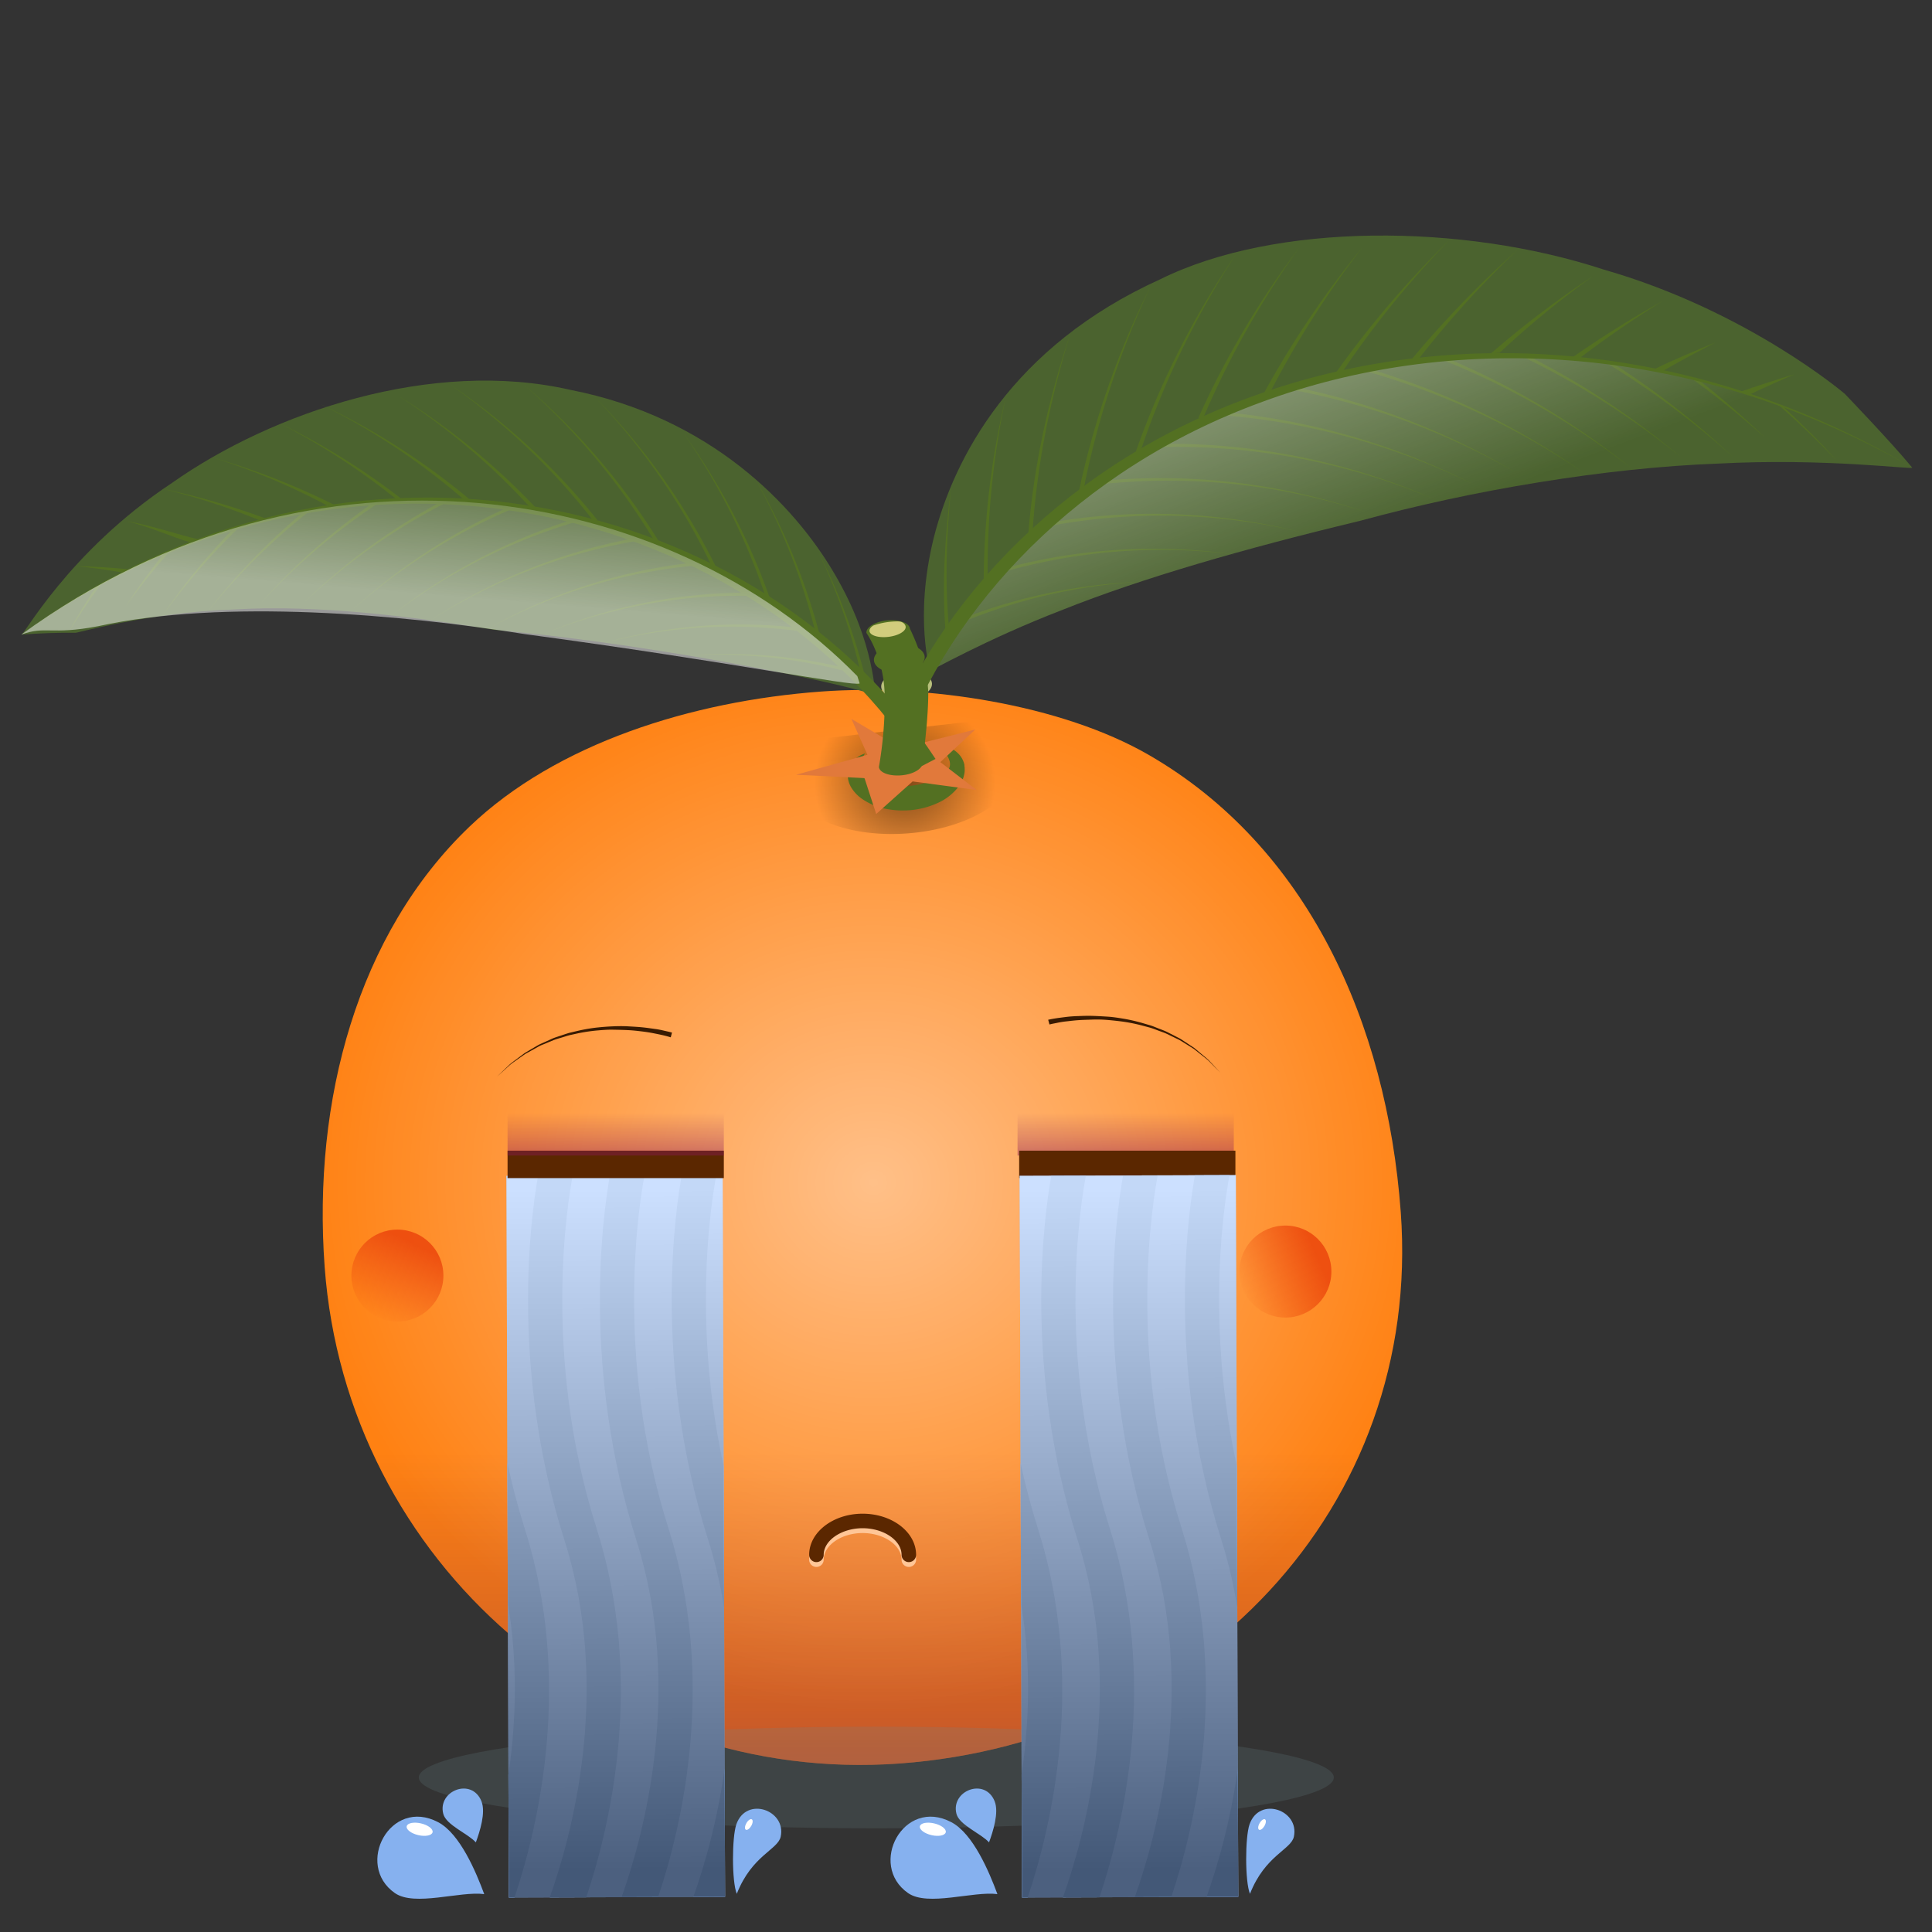 <svg xmlns="http://www.w3.org/2000/svg" xmlns:xlink="http://www.w3.org/1999/xlink" viewBox="0 0 1024 1024">
  <rect x="0" y="0" width="1024" height="1024" fill="#333333" stroke="none"/>
  <defs>
    <style>
      .cls-1 {
        fill: none;
      }

      .cls-2 {
        isolation: isolate;
      }

      .cls-3 {
        fill: #ff8112;
      }

      .cls-16, .cls-17, .cls-22, .cls-4, .cls-5, .cls-7 {
        opacity: 0.5;
      }

      .cls-4, .cls-7 {
        mix-blend-mode: darken;
      }

      .cls-4 {
        fill: url(#linear-gradient);
      }

      .cls-5 {
        mix-blend-mode: lighten;
        fill: url(#radial-gradient);
      }

      .cls-6 {
        fill: #6c8b8e;
        opacity: 0.2;
        mix-blend-mode: soft-light;
      }

      .cls-7 {
        fill: url(#radial-gradient-2);
      }

      .cls-8 {
        fill: #537022;
      }

      .cls-9 {
        fill: #cc6100;
      }

      .cls-10 {
        fill: #b8bf7b;
      }

      .cls-11 {
        fill: #e1793b;
      }

      .cls-12 {
        fill: url(#linear-gradient-2);
      }

      .cls-13 {
        fill: url(#linear-gradient-3);
      }

      .cls-14 {
        fill: #d1cd7d;
      }

      .cls-15 {
        fill: #4b632f;
      }

      .cls-16, .cls-17, .cls-22 {
        mix-blend-mode: overlay;
      }

      .cls-16 {
        fill: url(#linear-gradient-4);
      }

      .cls-17 {
        fill: url(#linear-gradient-5);
      }

      .cls-18 {
        fill: #381a01;
      }

      .cls-19 {
        fill: #99c0ff;
      }

      .cls-20 {
        clip-path: url(#clip-path);
      }

      .cls-21 {
        fill: #86b1ef;
      }

      .cls-23 {
        fill: url(#linear-gradient-6);
      }

      .cls-24 {
        fill: #5b2700;
      }

      .cls-25 {
        fill: url(#linear-gradient-7);
      }

      .cls-26 {
        fill: url(#linear-gradient-8);
      }

      .cls-27 {
        fill: #ffc697;
      }

      .cls-28 {
        fill: #fff;
      }

      .cls-29 {
        clip-path: url(#clip-path-2);
      }

      .cls-30 {
        fill: url(#linear-gradient-9);
      }
    </style>
    <linearGradient id="linear-gradient" x1="457.12" y1="1016.95" x2="457.12" y2="770.44" gradientUnits="userSpaceOnUse">
      <stop offset="0" stop-color="#4b005c"/>
      <stop offset="1" stop-color="#4b005c" stop-opacity="0"/>
    </linearGradient>
    <radialGradient id="radial-gradient" cx="463.53" cy="628.76" r="301.43" gradientTransform="matrix(1, 0, 0, 0.93, -0.53, 42.02)" gradientUnits="userSpaceOnUse">
      <stop offset="0" stop-color="#fff"/>
      <stop offset="1" stop-color="#fff" stop-opacity="0"/>
    </radialGradient>
    <radialGradient id="radial-gradient-2" cx="472.2" cy="332.51" r="47.96" gradientTransform="matrix(1, 0, 0, 0.96, 7.43, 95.87)" gradientUnits="userSpaceOnUse">
      <stop offset="0"/>
      <stop offset="1" stop-opacity="0"/>
    </radialGradient>
    <linearGradient id="linear-gradient-2" x1="1552.07" y1="699.7" x2="1533.79" y2="658.7" gradientTransform="matrix(-1, 0, 0, 1, 1752.17, 0)" gradientUnits="userSpaceOnUse">
      <stop offset="0" stop-color="#ed4d0f" stop-opacity="0"/>
      <stop offset="1" stop-color="#ed4d0f" stop-opacity="0.96"/>
    </linearGradient>
    <linearGradient id="linear-gradient-3" x1="-844.18" y1="2623.17" x2="-862.47" y2="2582.17" gradientTransform="translate(3280.83 1528.67) rotate(90)" xlink:href="#linear-gradient-2"/>
    <linearGradient id="linear-gradient-4" x1="-519.34" y1="953.2" x2="-383.07" y2="1025.34" gradientTransform="matrix(0.75, 0.66, -0.66, 0.75, 1709.41, -237.37)" xlink:href="#radial-gradient"/>
    <linearGradient id="linear-gradient-5" x1="1594.08" y1="234.99" x2="1658.08" y2="176.27" gradientTransform="translate(-1094.17 1225.59) rotate(-42.74)" xlink:href="#radial-gradient"/>
    <clipPath id="clip-path">
      <rect class="cls-1" x="269.03" y="623.03" width="114.6" height="382.54" transform="translate(-2.67 1.08) rotate(-0.19)"/>
    </clipPath>
    <linearGradient id="linear-gradient-6" x1="331.9" y1="629.35" x2="331.9" y2="989.06" gradientTransform="translate(-5.59 1.48)" gradientUnits="userSpaceOnUse">
      <stop offset="0" stop-color="#fff"/>
      <stop offset="1"/>
    </linearGradient>
    <linearGradient id="linear-gradient-7" x1="326.33" y1="589.76" x2="326.33" y2="642.8" gradientUnits="userSpaceOnUse">
      <stop offset="0" stop-color="#8c265b" stop-opacity="0"/>
      <stop offset="1" stop-color="#890255"/>
    </linearGradient>
    <linearGradient id="linear-gradient-8" x1="596.62" y1="589.76" x2="596.62" y2="642.8" xlink:href="#linear-gradient-7"/>
    <clipPath id="clip-path-2">
      <rect class="cls-1" x="541.03" y="623.03" width="114.6" height="382.54" transform="translate(-2.67 1.97) rotate(-0.19)"/>
    </clipPath>
    <linearGradient id="linear-gradient-9" x1="603.9" y1="630.24" x2="603.9" y2="989.96" gradientTransform="translate(-5.59 0.59)" xlink:href="#linear-gradient-6"/>
  </defs>
  <title>clem river</title>
  <g class="cls-2">
    <g id="Calque_1" data-name="Calque 1">
      <g>
        <path class="cls-3" d="M742.43,642.48c11.5,156.89-108.57,280.7-265.46,292.2s-293.4-106.36-304.9-263.24c-6.47-88.25,17.49-176.61,76.81-233.34C295,394,366.67,371.56,435.31,366.53c55.92-4.1,127.19,6.83,173.56,33.59C692.59,448.43,735,541.51,742.43,642.48Z"/>
        <path class="cls-4" d="M742.43,642.48c11.5,156.89-108.57,280.7-265.46,292.2s-293.4-106.36-304.9-263.24c-6.47-88.25,17.49-176.61,76.81-233.34C295,394,366.67,371.56,435.31,366.53c55.92-4.1,127.19,6.83,173.56,33.59C692.59,448.43,735,541.51,742.43,642.48Z"/>
        <path class="cls-5" d="M742.43,642.48c11.5,156.89-108.57,280.7-265.46,292.2s-293.4-106.36-304.9-263.24c-6.47-88.25,17.49-176.61,76.81-233.34C295,394,366.67,371.56,435.31,366.53c55.92-4.1,127.19,6.83,173.56,33.59C692.59,448.43,735,541.51,742.43,642.48Z"/>
        <ellipse class="cls-6" cx="464.45" cy="942.1" rx="242.49" ry="26.94"/>
        <path class="cls-7" d="M515.56,382.31c13.47,4.93,22.39,13.11,23.11,22.93,1.3,17.72-24.6,34.06-57.84,36.5s-61.25-9.95-62.55-27.67c-.59-8.05,4.43-15.81,13.2-22.11"/>
        <path class="cls-8" d="M496.81,394.89a18.17,18.17,0,0,1,6.38,1.4,13.78,13.78,0,0,1,5.8,4.36,12.14,12.14,0,0,1,1.9,3.71l.27,1.06v.1c0-.15,0,.24,0,.21l0,.1,0,.19.07.38a10.66,10.66,0,0,1,.07,1.2c0,.44,0,.76,0,1.15a15.83,15.83,0,0,1-3,7.87,28.64,28.64,0,0,1-11.54,9.08,43.67,43.67,0,0,1-13.33,3.61c-1.08.12-2.39.19-3.34.23-1.2,0-2.39.06-3.51,0a47.38,47.38,0,0,1-6.85-.81,33.39,33.39,0,0,1-13.11-5.51,20,20,0,0,1-5.34-5.68,12.72,12.72,0,0,1-1.88-8.06,11.13,11.13,0,0,1,3.44-6.78,14.58,14.58,0,0,1,5.69-3.35,21.24,21.24,0,0,0-2.72,5.31,7.51,7.51,0,0,0-.11,4.62c.86,2.55,3.15,4,6.09,5.27,5.94,2.35,13.3,2.71,20.25,2a48.49,48.49,0,0,0,10.16-2.11,26,26,0,0,0,8.41-4.31c2.1-1.85,3.36-3.58,2.76-6.48a11.49,11.49,0,0,0-2.36-4.48A32.67,32.67,0,0,0,496.81,394.89Z"/>
        <path class="cls-9" d="M486.63,399l.52.14a9.38,9.38,0,0,1,3.53,1.85,5.4,5.4,0,0,1,1.81,2.85,5.6,5.6,0,0,1-.73,4.08,10.15,10.15,0,0,1-3.13,3.15,19.66,19.66,0,0,1-8.73,3c-.79.09-1.6.11-2.31.13s-1.61,0-2.37-.1a19.14,19.14,0,0,1-4.47-.94,12.57,12.57,0,0,1-3.85-2,6.8,6.8,0,0,1-2.38-3.27,4.68,4.68,0,0,1,.18-3.4,6.47,6.47,0,0,1,1.46-2,7.43,7.43,0,0,1,1.23-.95l.46-.28a10,10,0,0,0-1.32,1.55,5.76,5.76,0,0,0-.93,2,3.93,3.93,0,0,0,.29,2.57c.82,1.72,3,3,5.52,3.67a21.22,21.22,0,0,0,4,.63c.7.06,1.38.05,2.06.05s1.45-.07,2.15-.16a19.83,19.83,0,0,0,7.81-2.34,9.42,9.42,0,0,0,2.74-2.29A4.25,4.25,0,0,0,491,404a6,6,0,0,0-2.69-4A12.88,12.88,0,0,0,486.63,399Z"/>
        <path class="cls-8" d="M484.93,342.68c3,1.16,5,3.08,5.18,5.38.31,4.14-5.47,7.94-12.9,8.49s-13.7-2.38-14-6.52c-.14-1.88,1-3.69,2.93-5.16"/>
        <path class="cls-10" d="M488.78,356.8c3,1.16,5,3.08,5.18,5.38.31,4.14-5.47,7.94-12.9,8.49s-13.7-2.38-14-6.52c-.14-1.88,1-3.69,2.93-5.16"/>
        <polygon class="cls-11" points="458.21 412.41 464.4 431.45 483.71 414.17 517.71 418.75 498.39 403.94 516.93 386.66 477.53 396.54 451.26 381.02 459.76 400.06 421.91 410.64 458.21 412.41"/>
        <path class="cls-8" d="M482.28,333.23c-.3-3.06-5.7-5-12.06-4.41s-11.28,3.6-11,6.66c0,0,9.71,13.38,9.71,34.47a206.72,206.72,0,0,1-3.09,36.56c.3,3.06,5.69,5,12.06,4.42s11.28-3.6,11-6.66c0,0,3.09-21.41,3.09-36.56S482.28,333.23,482.28,333.23Z"/>
        <circle class="cls-12" cx="210.63" cy="676.09" r="24.38"/>
        <circle class="cls-13" cx="681.28" cy="673.95" r="24.38"/>
        <path class="cls-14" d="M476.23,329.36c2.23.08,3.63,1.5,3.78,2.79.29,2.33-3.77,4.74-9.05,5.39s-9.81-.7-10.1-3c-.13-1.05.64-2.13,2-3A39.55,39.55,0,0,1,476.23,329.36Z"/>
        <g>
          <path class="cls-15" d="M720.33,276.18c-61,14.65-115,30.21-156.94,46.95-41.43,15.95-70.84,33.08-71,32.59,1.14-.58-8.22-27.13,2.52-70.67C505.56,242.83,536.29,183.61,615,148c61-30.22,160.17-29.71,235-5.13,76.28,21.87,127.75,65.85,127.75,65.85s24.43,25.37,35.72,39.09c.81,1.33-44.94-5.2-103.26-2.08C851.52,247.92,780.23,259.75,720.33,276.18Z"/>
          <g>
            <path class="cls-8" d="M513,326.7a292.33,292.33,0,0,1,91.51-18.32,292.66,292.66,0,0,0-91.08,20Z"/>
            <path class="cls-8" d="M534.12,300.77a305.68,305.68,0,0,1,121-6.77,305.63,305.63,0,0,0-120.78,8.45Z"/>
            <path class="cls-8" d="M558.59,276.63a321.12,321.12,0,0,1,130.9,5.42,320.91,320.91,0,0,0-130.83-3.71Q558.63,277.49,558.59,276.63Z"/>
            <path class="cls-8" d="M586.3,254.66A337.37,337.37,0,0,1,725.56,272,337.11,337.11,0,0,0,586.2,256.37Q586.25,255.51,586.3,254.66Z"/>
            <path class="cls-8" d="M617.1,235.21a353,353,0,0,1,144.28,29.85A352.56,352.56,0,0,0,616.82,236.9Z"/>
            <path class="cls-8" d="M650.8,218.64a366.28,366.28,0,0,1,131.29,38.65,365.85,365.85,0,0,0-131.75-37Z"/>
            <path class="cls-8" d="M687.18,205.31a379.32,379.32,0,0,1,116.47,45.21,379.06,379.06,0,0,0-117.1-43.61Z"/>
            <path class="cls-8" d="M726,195.59a393.46,393.46,0,0,1,114.38,55.67,393,393,0,0,0-115.17-54.13Z"/>
            <path class="cls-8" d="M766.86,189.85a407.1,407.1,0,0,1,98.69,59.06A406.65,406.65,0,0,0,765.9,191.3Z"/>
            <path class="cls-8" d="M809.54,188.43a424.19,424.19,0,0,1,81.91,54.32,423.58,423.58,0,0,0-83-53Z"/>
            <path class="cls-8" d="M853.62,191.72a440.39,440.39,0,0,1,65.05,50.62,439.48,439.48,0,0,0-66.31-49.4Z"/>
            <path class="cls-8" d="M898.69,200.06a458.93,458.93,0,0,1,36.74,31.84,457.28,457.28,0,0,0-38.14-30.76Z"/>
            <path class="cls-8" d="M944.69,215.06c10.07,9.58,19.36,18.37,28.6,28.84q-14.66-15.32-30.5-29.17C943.29,214.42,944.18,215.36,944.69,215.06Z"/>
          </g>
          <path class="cls-16" d="M491.75,352.08c.39,2.37.66,3.64.66,3.64.13.49,29.53-16.64,71-32.59,41.94-16.74,95.91-32.29,156.94-46.95,49.63-12.94,108.86-26.32,164.36-30.25,55-4.84,106.29-.23,128.83,1.87C790.39,120.57,566.19,216.08,491.75,352.08Z"/>
          <path class="cls-8" d="M1013.51,247.81C892.3,178.53,765.6,177.35,669,213c-97.7,35.6-165.33,108-193.08,185.88q-4.25-1-8.57-1.83c29.46-79.68,99.18-152.55,198.55-187.72C764.17,174.12,892.15,176.66,1013.51,247.81Z"/>
          <g>
            <path class="cls-8" d="M503.11,334c-2.45-25.16-1.46-49.22.91-75.49-3.17,26.46-4.82,50.72-2.89,76.09Z"/>
            <path class="cls-8" d="M523.47,307.39a442,442,0,0,1,9.65-97.11,428.76,428.76,0,0,0-11.74,97.55Z"/>
            <path class="cls-8" d="M547.22,282.5c2.34-35.59,9.09-70,20.15-105.94-12,35.93-19.46,70.49-22.33,106.19Z"/>
            <path class="cls-8" d="M574.26,259.71A464.6,464.6,0,0,1,610,151.41a452.81,452.81,0,0,0-38,108.36Z"/>
            <path class="cls-8" d="M604.42,239.38a459.6,459.6,0,0,1,50.75-104.77,449.4,449.4,0,0,0-53.1,104.62Z"/>
            <path class="cls-8" d="M637.55,221.86a479.24,479.24,0,0,1,50.9-90.39,466,466,0,0,0-53.29,90Z"/>
            <path class="cls-8" d="M673.41,207.51A505.41,505.41,0,0,1,722.18,131a500.27,500.27,0,0,0-52,76.88C671,208.09,672.6,207.31,673.41,207.51Z"/>
            <path class="cls-8" d="M711.75,196.7a504.19,504.19,0,0,1,56.48-69.48,512.78,512.78,0,0,0-60.37,70.62C708.68,198.12,710.93,196.42,711.75,196.7Z"/>
            <path class="cls-8" d="M752.28,189.78a533.82,533.82,0,0,1,52.06-57.38A549.92,549.92,0,0,0,747.74,191C748.56,191.36,751.46,189.42,752.28,189.78Z"/>
            <path class="cls-8" d="M794.67,187.11a500.78,500.78,0,0,1,49.72-40.82,516.82,516.82,0,0,0-54.2,41.08C791,187.81,793.86,186.67,794.67,187.11Z"/>
            <path class="cls-8" d="M837.06,190c13.52-10.4,29.24-21.2,44.13-30.41a548.41,548.41,0,0,0-48,30C834,190.14,836.26,189.5,837.06,190Z"/>
            <path class="cls-8" d="M881,196.88c8.32-5,19.4-10.74,28.12-15.35-9.53,3.92-22.91,9.5-32,14C877.89,196.12,880.19,196.25,881,196.88Z"/>
            <path class="cls-8" d="M926.72,209.39c7.25-3.46,17-7.91,24.54-11.06-8.26,2.38-20.63,6.46-28.61,9.24C923.41,208.3,926,208.67,926.72,209.39Z"/>
          </g>
        </g>
        <g>
          <g>
            <path class="cls-15" d="M302.42,206.66c74.08,14.52,118.63,61.06,139.91,97.5,22.08,37.47,20.9,64.83,22.11,64.77-3.77-3.56-107.07-26.44-202.61-35.13-39.66-6.46-92.42-13.62-138.42-10.74-45.47,1.51-84.19,13.06-83.55,12.31q-14.07-.13-28.61,1C12,338.21,35.77,292.66,91.1,256,144.28,218.47,229.07,189.83,302.42,206.66Z"/>
            <path class="cls-8" d="M11.25,336.36c177.38-130,394.34-71.71,484.59,65.88q-3.8,1.94-7.55,3.94C403,271.44,190,209,11.25,336.36Z"/>
          </g>
          <g>
            <g>
              <path class="cls-8" d="M446.35,353.63a267.16,267.16,0,0,0-81.83-6.16,267.67,267.67,0,0,1,81.86,7.84Q446.37,354.46,446.35,353.63Z"/>
              <path class="cls-8" d="M421.94,332.63a271.46,271.46,0,0,0-102,8.17,271.68,271.68,0,0,1,102.2-6.5C422.08,333.74,422,333.18,421.94,332.63Z"/>
              <path class="cls-8" d="M395.2,314.13a278,278,0,0,0-106.67,21.71,278.15,278.15,0,0,1,107-20.07Q395.39,315,395.2,314.13Z"/>
              <path class="cls-8" d="M366.31,298.32A284.61,284.61,0,0,0,258,333.53a284.75,284.75,0,0,1,108.85-33.61Z"/>
              <path class="cls-8" d="M335.49,285.39a295.71,295.71,0,0,0-107.1,43.27,295.94,295.94,0,0,1,107.83-41.74Z"/>
              <path class="cls-8" d="M303,275.55A302,302,0,0,0,207,326.63,302.21,302.21,0,0,1,303.86,277Z"/>
              <path class="cls-8" d="M269,269a309.91,309.91,0,0,0-81.58,53.63A310.24,310.24,0,0,1,270,270.35Z"/>
              <path class="cls-8" d="M233.84,265.9a322,322,0,0,0-72.9,53.67A322.38,322.38,0,0,1,235,267.15Z"/>
              <path class="cls-8" d="M197.8,266.49a330.51,330.51,0,0,0-59.33,52.94,330.94,330.94,0,0,1,60.68-51.83Z"/>
              <path class="cls-8" d="M161.2,271a341.45,341.45,0,0,0-51.06,53.13,341.84,341.84,0,0,1,52.54-52.17Z"/>
              <path class="cls-8" d="M124.37,279.48a353.37,353.37,0,0,0-38.62,47.3A353.9,353.9,0,0,1,126,280.28Z"/>
              <path class="cls-8" d="M87.67,292.28q-11.27,14.07-21,29,10.57-14.63,22.68-28.35Z"/>
              <path class="cls-8" d="M51.11,310.64c-5.51,8.55-10.29,16.15-15.06,25q8.05-13.15,17.2-25.72C52.66,309.8,51.7,310.78,51.11,310.64Z"/>
            </g>
            <g>
              <path class="cls-8" d="M456.7,358.82A317.39,317.39,0,0,0,434,293a316.46,316.46,0,0,1,24.59,66Z"/>
              <path class="cls-8" d="M432.66,337a334.55,334.55,0,0,0-32.08-82.7,332.61,332.61,0,0,1,34,82.71Z"/>
              <path class="cls-8" d="M406.24,317.6a343.68,343.68,0,0,0-44.31-88.45,341.52,341.52,0,0,1,46.21,88.27Z"/>
              <path class="cls-8" d="M377.65,300.92a346.78,346.78,0,0,0-62.14-90.24,345.29,345.29,0,0,1,64,89.87Z"/>
              <path class="cls-8" d="M347.08,287.12a351.25,351.25,0,0,0-68.88-82.75,349.54,349.54,0,0,1,70.75,82.2Z"/>
              <path class="cls-8" d="M314.76,276.38a351.92,351.92,0,0,0-76.5-72.77,350.52,350.52,0,0,1,78.34,72Z"/>
              <path class="cls-8" d="M280.95,268.9a355.53,355.53,0,0,0-70.62-59.58,364.18,364.18,0,0,1,73.49,59.63C283.22,269.25,281.54,268.59,280.95,268.9Z"/>
              <path class="cls-8" d="M245.92,264.86a356.2,356.2,0,0,0-76-50.6A369.72,369.72,0,0,1,249.29,265C248.71,265.35,246.49,264.5,245.92,264.86Z"/>
              <path class="cls-8" d="M209.94,264.46A366.08,366.08,0,0,0,148.7,224.6,370.82,370.82,0,0,1,212.29,264C211.74,264.45,210.49,264,209.94,264.46Z"/>
              <path class="cls-8" d="M173.35,267.89a351.38,351.38,0,0,0-60.4-25.32,379.72,379.72,0,0,1,64.59,25.2C177,268.25,173.86,267.41,173.35,267.89Z"/>
              <path class="cls-8" d="M137,275.52a358.26,358.26,0,0,0-50.81-16.44,382.87,382.87,0,0,1,54.34,15.64C140,275.25,137.48,275,137,275.52Z"/>
              <path class="cls-8" d="M101.39,287.63C91.93,285,76.94,278.21,67,276.32c10.39,1.24,28.36,7.44,38.25,9.54C104.8,286.46,101.83,287,101.39,287.63Z"/>
              <path class="cls-8" d="M65.06,303.43c-8.05-1.35-16.35-2.58-24.7-3.37,8.74.1,18.9.86,27.34,1.6C67.32,302.31,65.45,302.78,65.06,303.43Z"/>
            </g>
          </g>
          <path class="cls-17" d="M454.41,358.37c.84,2.51,1.23,3.87,1.23,3.87-3.3,1.82-70-11.74-176.89-26.06-65.88-10.56-160.63-18.89-226.83-4.26-25.25,4.8-27.58-.35-40.66,4.44C166.79,223.21,354.27,256.2,454.41,358.37Z"/>
        </g>
        <path class="cls-18" d="M555.56,540.49l1.11-.23c.74-.15,1.82-.35,3.18-.56s3-.41,4.93-.66,4.06-.41,6.42-.49,4.91-.2,7.61-.12,5.54.24,8.48.43,5.95.7,9,1.21a93,93,0,0,1,9.12,2.13l4.51,1.33c1.48.49,2.91,1.12,4.35,1.67s2.88,1.09,4.24,1.73l4,2.05c1.29.7,2.63,1.27,3.8,2.05l3.45,2.28,3.26,2.16,2.81,2.34c1.77,1.53,3.49,2.83,4.84,4.16l3.37,3.59,2.93,3.12-3-3-3.45-3.49c-1.38-1.29-3.13-2.55-4.93-4l-2.85-2.26-3.3-2.06-3.48-2.17c-1.18-.75-2.53-1.27-3.82-1.94l-4-1.93c-1.36-.61-2.81-1.06-4.24-1.61s-2.86-1.1-4.33-1.54l-4.48-1.2a91.57,91.57,0,0,0-9-1.86c-3-.43-6-.75-8.88-1s-5.69-.31-8.35-.21-5.16.14-7.47.31-4.41.44-6.28.64-3.48.49-4.8.77-2.35.45-3,.61l-1.08.25Z"/>
        <path class="cls-18" d="M355.51,549.8l-1.06-.31c-.68-.2-1.68-.47-3-.78s-2.91-.63-4.75-1-3.94-.72-6.24-1-4.79-.58-7.44-.71-5.45-.19-8.35-.24-5.89.22-8.92.48a91.64,91.64,0,0,0-9.12,1.38l-4.54,1c-1.5.36-2.95.88-4.41,1.31s-2.92.84-4.32,1.38L289.3,553c-1.32.59-2.7,1-3.92,1.73l-3.59,2-3.4,1.88-3,2.1c-1.88,1.38-3.69,2.54-5.14,3.75l-3.63,3.3-3.17,2.88,3.09-3,3.56-3.4c1.42-1.26,3.21-2.46,5.06-3.9l2.93-2.19,3.37-2,3.57-2.09c1.21-.72,2.58-1.21,3.9-1.85l4.08-1.84c1.4-.57,2.87-1,4.33-1.5s2.93-1,4.43-1.44l4.57-1.09a92.93,92.93,0,0,1,9.22-1.63c3.07-.35,6.1-.59,9-.72s5.79-.16,8.49,0,5.25.29,7.59.53,4.48.58,6.39.83,3.54.6,4.89.92,2.42.54,3.15.73l1.1.29Z"/>
        <rect class="cls-19" x="269.03" y="623.03" width="114.6" height="382.54" transform="translate(-2.67 1.08) rotate(-0.19)"/>
        <g class="cls-20">
          <g>
            <path class="cls-21" d="M278.13,810.18c-29.35-92.48-14.89-175.36-12.62-186.95.15-.82.25-1.3.28-1.39l-8.73-2.34-8.73-2.37c-.73,3.37-16.18,74.61,3.28,163.67,2.55,11.69,5.72,23.71,9.59,35.9,25.07,79,3.72,156.58-7.9,189.11l19.4-.06C285.55,967.42,303.64,890.55,278.13,810.18Z"/>
            <path class="cls-21" d="M392.32,809.8C363,717.32,377.42,634.44,379.69,622.85c.15-.82.25-1.3.28-1.39l-8.73-2.34-8.73-2.38c-.73,3.37-16.18,74.61,3.28,163.67,2.55,11.69,5.72,23.71,9.59,35.9,25.07,79,3.72,156.58-7.9,189.11l19.4-.07C399.74,967,417.83,890.17,392.32,809.8Z"/>
            <path class="cls-21" d="M316.2,810.05c-29.35-92.48-14.89-175.36-12.65-186.95.15-.82.25-1.3.28-1.39l-8.71-2.34L286.39,617c-.13.51-.58,2.63-1.21,6.16-4,22.53-14.75,102.6,14.05,193.41,25.07,79,3.75,156.61-7.87,189.11l19.37-.06C323.62,967.33,341.69,890.43,316.2,810.05Z"/>
            <path class="cls-21" d="M354.27,809.93C324.92,717.45,339.37,634.57,341.62,623c.15-.82.25-1.3.28-1.39l-8.71-2.34-8.73-2.38c-.13.51-.58,2.63-1.21,6.16-4,22.53-14.75,102.6,14.06,193.41,25.07,79,3.75,156.61-7.87,189.11l19.37-.06C361.69,967.2,379.76,890.3,354.27,809.93Z"/>
          </g>
        </g>
        <path class="cls-21" d="M232.25,965.81c11.59,6.12,20.08,26.44,24.4,38.11-12.87-1.69-36.9,6.72-47.34-.54-21.45-14.91-2.48-51,22.95-37.57Z"/>
        <g class="cls-22">
          <rect class="cls-23" x="269.03" y="623.03" width="114.6" height="382.54" transform="translate(-2.67 1.08) rotate(-0.19)"/>
        </g>
        <path class="cls-21" d="M390.28,966.94c-2.39,6.86-2.43,30.47.23,36.83,8-20.41,21.77-23.38,23.27-30.27,3.06-14.14-18.25-21.61-23.5-6.56C388.16,973,392.39,960.88,390.28,966.94Z"/>
        <path class="cls-21" d="M255.21,954.8c2.34,5.9-.92,16.05-3,21.7-4.2-4.67-15.7-9.14-17.26-15.1-3.2-12.24,15.13-19.55,20.27-6.61Z"/>
        <rect class="cls-24" x="269.02" y="609.88" width="114.62" height="14.54"/>
        <rect class="cls-25" x="269.02" y="583.37" width="114.62" height="29.08"/>
        <rect class="cls-26" x="539.32" y="583.37" width="114.62" height="29.08"/>
        <rect class="cls-24" x="540.17" y="609.88" width="114.62" height="14.54"/>
        <path class="cls-27" d="M481.7,830.51a3.85,3.85,0,0,1-3.85-3.85c0-7.65-9.45-14.11-20.64-14.11s-20.64,6.46-20.64,14.11a3.85,3.85,0,0,1-7.7,0c0-12,12.71-21.81,28.34-21.81s28.34,9.78,28.34,21.81A3.85,3.85,0,0,1,481.7,830.51Z"/>
        <path class="cls-24" d="M481.7,827.95a3.85,3.85,0,0,1-3.85-3.85c0-7.65-9.45-14.11-20.64-14.11s-20.64,6.46-20.64,14.11a3.85,3.85,0,1,1-7.7,0c0-12,12.71-21.81,28.34-21.81s28.34,9.78,28.34,21.81A3.85,3.85,0,0,1,481.7,827.95Z"/>
        <ellipse class="cls-28" cx="396.9" cy="966.97" rx="3.17" ry="1.48" transform="translate(-639.32 829.81) rotate(-60.14)"/>
        <ellipse class="cls-28" cx="222.41" cy="969.54" rx="3.19" ry="7.04" transform="translate(-772.3 965.9) rotate(-76.87)"/>
        <rect class="cls-19" x="541.03" y="623.03" width="114.6" height="382.54" transform="translate(-2.67 1.97) rotate(-0.19)"/>
        <g class="cls-29">
          <g>
            <path class="cls-21" d="M550.13,810.18c-29.35-92.48-14.89-175.36-12.62-186.95.15-.82.25-1.3.28-1.39l-8.73-2.34-8.73-2.37c-.73,3.37-16.18,74.61,3.28,163.67,2.55,11.69,5.72,23.71,9.59,35.9,25.07,79,3.72,156.58-7.9,189.11l19.4-.06C557.55,967.42,575.64,890.55,550.13,810.18Z"/>
            <path class="cls-21" d="M664.32,809.8C635,717.32,649.42,634.44,651.7,622.85c.15-.82.25-1.3.28-1.39l-8.73-2.34-8.73-2.38c-.73,3.37-16.18,74.61,3.28,163.67,2.55,11.69,5.72,23.71,9.59,35.9,25.07,79,3.72,156.58-7.9,189.11l19.4-.07C671.74,967,689.83,890.17,664.32,809.8Z"/>
            <path class="cls-21" d="M588.21,810.05c-29.35-92.48-14.89-175.36-12.65-186.95.15-.82.25-1.3.28-1.39l-8.71-2.34L558.4,617c-.13.51-.58,2.63-1.21,6.16-4,22.53-14.75,102.6,14.05,193.41,25.07,79,3.75,156.61-7.87,189.11l19.37-.06C595.63,967.33,613.7,890.43,588.21,810.05Z"/>
            <path class="cls-21" d="M626.27,809.93C596.92,717.45,611.38,634.57,613.62,623c.15-.82.25-1.3.28-1.39l-8.71-2.34-8.73-2.38c-.13.51-.58,2.63-1.21,6.16-4,22.53-14.75,102.6,14.06,193.41,25.07,79,3.75,156.61-7.87,189.11l19.37-.06C633.69,967.2,651.76,890.3,626.27,809.93Z"/>
          </g>
        </g>
        <path class="cls-21" d="M504.25,965.81c11.59,6.12,20.08,26.44,24.4,38.11-12.87-1.69-36.9,6.72-47.34-.54-21.45-14.91-2.48-51,22.95-37.57Z"/>
        <g class="cls-22">
          <rect class="cls-30" x="541.03" y="623.03" width="114.6" height="382.54" transform="translate(-2.67 1.97) rotate(-0.19)"/>
        </g>
        <path class="cls-21" d="M662.28,966.94c-2.39,6.86-2.43,30.47.23,36.83,8-20.41,21.77-23.38,23.27-30.27,3.06-14.14-18.25-21.61-23.5-6.56C660.17,973,664.39,960.88,662.28,966.94Z"/>
        <path class="cls-21" d="M527.21,954.8c2.34,5.9-.92,16.05-3,21.7-4.2-4.67-15.7-9.14-17.26-15.1-3.2-12.24,15.13-19.55,20.27-6.61Z"/>
        <ellipse class="cls-28" cx="668.9" cy="966.97" rx="3.17" ry="1.48" transform="translate(-502.73 1065.71) rotate(-60.14)"/>
        <ellipse class="cls-28" cx="494.41" cy="969.54" rx="3.19" ry="7.04" transform="translate(-562.09 1230.79) rotate(-76.87)"/>
      </g>
    </g>
  </g>
</svg>
